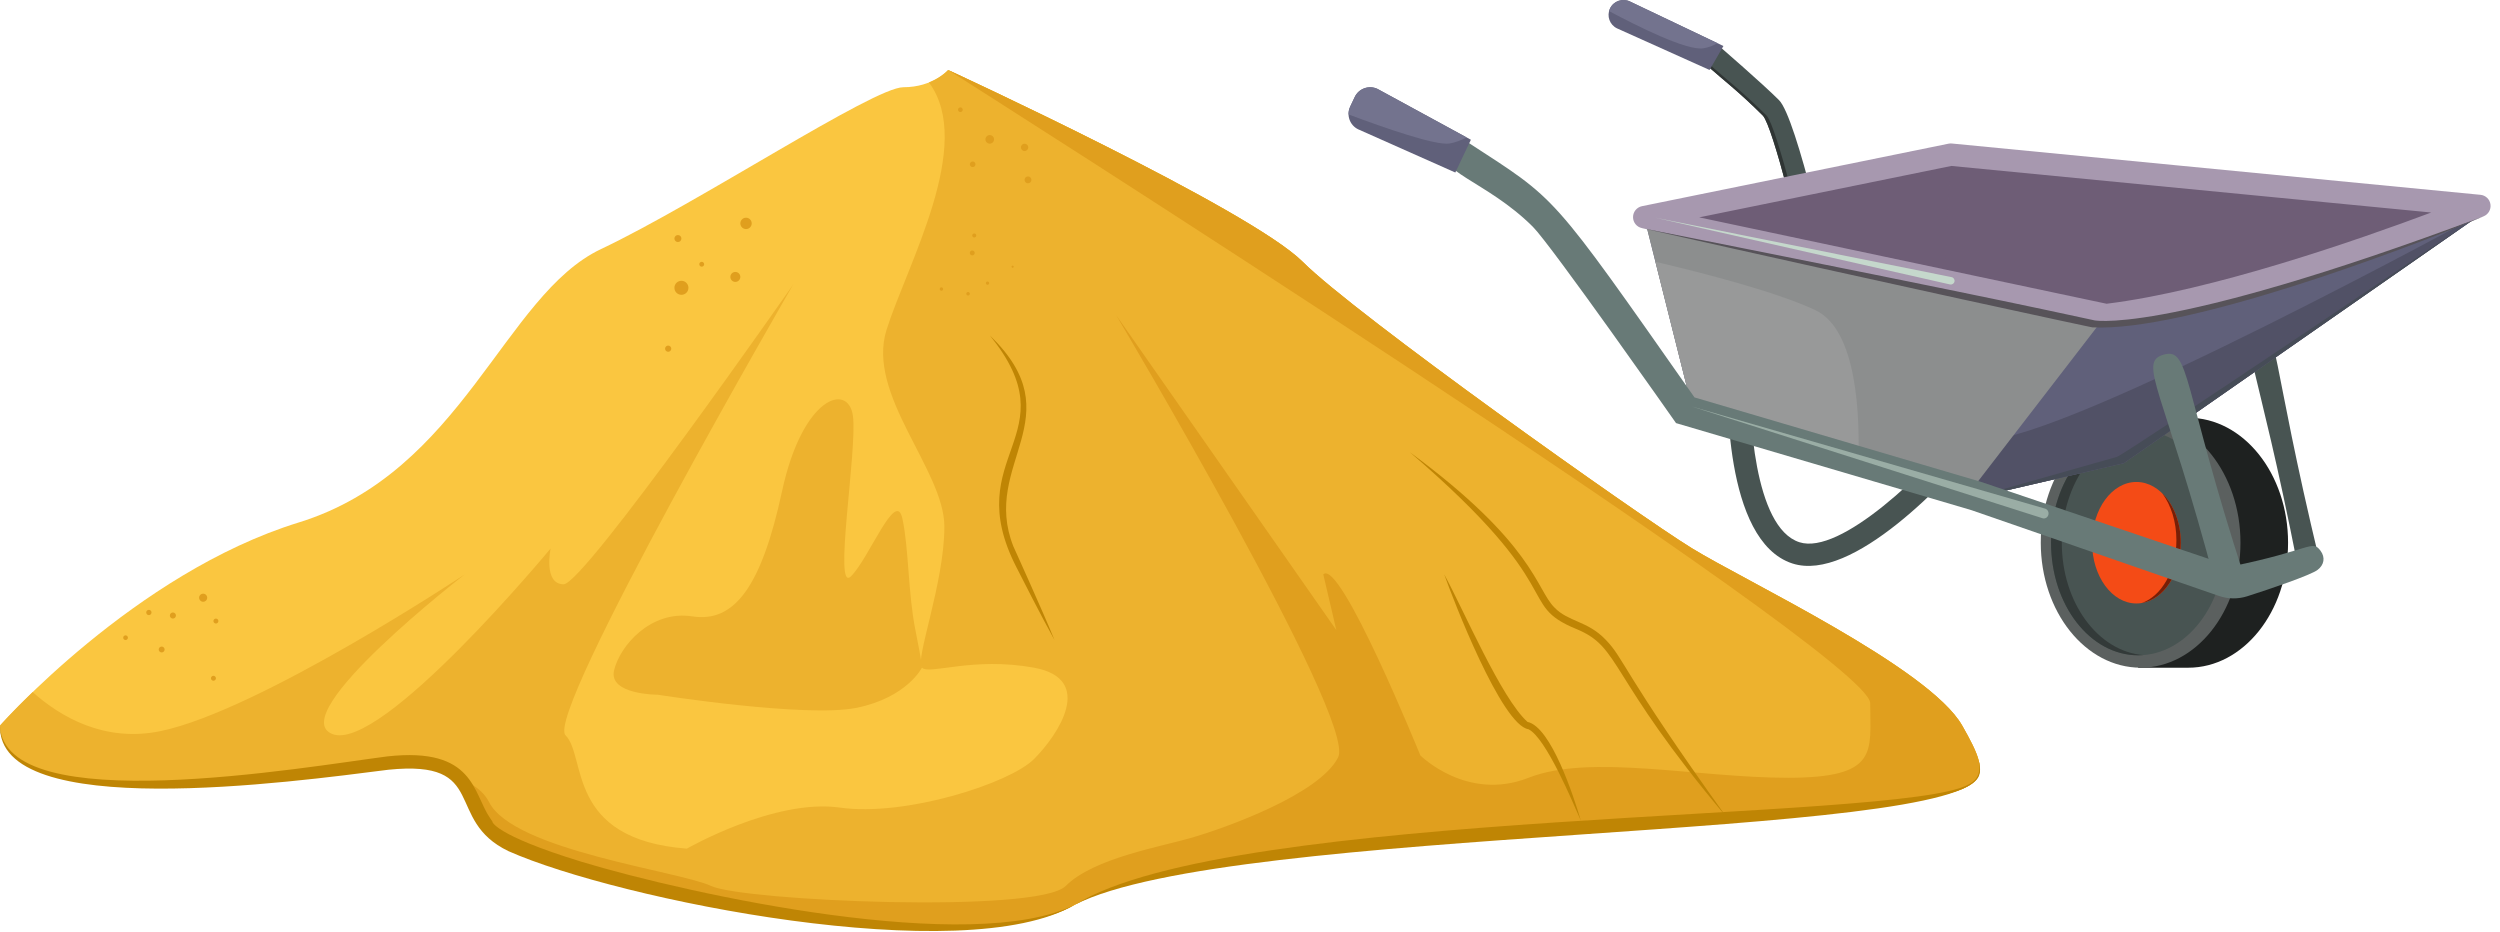 <svg width="220" height="82" viewBox="0 0 220 82" fill="none" xmlns="http://www.w3.org/2000/svg">
<path d="M53.161 26.88C53.161 27.138 52.953 27.346 52.696 27.346C52.438 27.346 52.23 27.138 52.23 26.88C52.23 26.623 52.438 26.415 52.696 26.415C52.953 26.415 53.161 26.623 53.161 26.88Z" fill="#E09F1E"/>
<path d="M50.562 36.032C50.562 36.176 50.446 36.291 50.301 36.291C50.157 36.291 50.041 36.174 50.041 36.032C50.041 35.89 50.157 35.773 50.301 35.773C50.446 35.773 50.562 35.89 50.562 36.032Z" fill="#E09F1E"/>
<path d="M55.023 32.078C55.023 32.154 54.961 32.214 54.886 32.214C54.812 32.214 54.748 32.152 54.748 32.078C54.748 32.004 54.81 31.939 54.886 31.939C54.963 31.939 55.023 32.001 55.023 32.078Z" fill="#E09F1E"/>
<path d="M157.737 49.588C151.619 47.61 151.983 34.073 152.045 32.537C152.098 31.228 154.065 31.318 154.014 32.615C153.863 36.376 154.351 46.422 158.344 47.715C161.94 48.88 169.448 41.673 173.338 36.86C174.154 35.847 175.692 37.08 174.872 38.097C171.394 42.404 162.982 51.283 157.739 49.588H157.737Z" fill="#485452"/>
<path d="M202.194 49.774C198.572 31.35 196.834 29.468 198.677 29.065C200.516 28.663 199.721 31.055 204.12 49.355C204.235 49.886 203.899 49.941 203.368 50.056C202.826 50.174 202.31 50.297 202.194 49.774Z" fill="#485452"/>
<path d="M160.157 28.758C158.36 20.414 155.996 11.19 155.151 10.193C150.891 5.936 148.772 5.329 149.83 4.102C150.186 3.69 150.808 3.645 151.22 4.001C151.377 4.137 155.069 7.326 156.554 8.812C158.117 10.374 161.181 24.157 162.085 28.346C162.359 29.62 160.433 30.034 160.157 28.762V28.758Z" fill="#485452"/>
<path d="M160.487 28.758C158.689 20.414 156.325 11.19 155.481 10.193C151.22 5.936 149.101 5.329 150.159 4.102C150.316 3.921 150.524 3.812 150.742 3.775C150.413 3.719 150.065 3.832 149.83 4.102C148.772 5.329 150.891 5.936 155.151 10.193C155.996 11.19 158.36 20.416 160.157 28.758C160.289 29.365 160.796 29.59 161.261 29.517C160.909 29.462 160.588 29.223 160.487 28.758Z" fill="#2F3534"/>
<path d="M192.563 36.759C192.489 36.759 188.375 36.763 188.375 36.763L188.156 58.759H192.563C197.415 58.759 201.35 53.835 201.35 47.76C201.35 41.685 197.417 36.761 192.563 36.761V36.759Z" fill="#1E2120"/>
<path d="M197.162 47.758C197.162 53.833 193.229 58.757 188.375 58.757C183.521 58.757 179.588 53.833 179.588 47.758C179.588 41.683 183.521 36.759 188.375 36.759C193.229 36.759 197.162 41.683 197.162 47.758Z" fill="#5B605F"/>
<path d="M195.822 47.758C195.822 53.227 192.391 57.664 188.159 57.664C183.927 57.664 180.494 53.229 180.494 47.758C180.494 42.286 183.925 37.852 188.159 37.852C192.393 37.852 195.822 42.286 195.822 47.758Z" fill="#485452"/>
<path d="M181.439 47.76C181.439 42.493 184.619 38.189 188.631 37.874C188.474 37.862 188.316 37.855 188.157 37.855C183.925 37.855 180.492 42.29 180.492 47.761C180.492 53.233 183.923 57.668 188.157 57.668C188.316 57.668 188.474 57.661 188.631 57.649C184.619 57.334 181.439 53.028 181.439 47.764V47.76Z" fill="#333A39"/>
<path d="M191.906 47.759C191.906 50.711 190.16 53.105 188.006 53.105C185.852 53.105 184.105 50.711 184.105 47.759C184.105 44.807 185.852 42.413 188.006 42.413C190.16 42.413 191.906 44.807 191.906 47.759Z" fill="#F44B16"/>
<path d="M190.287 43.421C191.049 44.459 191.524 45.918 191.524 47.534C191.524 50.208 190.227 52.452 188.477 53.064C190.41 52.746 191.907 50.49 191.907 47.756C191.907 45.972 191.269 44.391 190.287 43.419V43.421Z" fill="#771F07"/>
<path d="M144.691 19.11L171.668 13.609L218.678 18.616C218.678 18.616 190.194 27.206 185.34 27.727C179.619 28.341 144.693 19.108 144.693 19.108L144.691 19.11Z" fill="#6E5D76"/>
<path d="M171.668 13.61L144.691 19.111L185.338 27.73C198.394 26.17 218.184 18.127 218.184 18.127L171.668 13.612V13.61Z" fill="#6E5D76"/>
<g style="mix-blend-mode:multiply" opacity="0.32">
<path d="M171.098 24.708L171.668 13.61L144.691 19.109L171.098 24.708Z" fill="#6E5D76"/>
</g>
<path d="M149.125 36.758L144.691 19.109L185.338 27.729L218.678 18.617L186.899 40.754L172.774 44.037L149.125 36.758Z" fill="#60607A"/>
<path d="M218.677 18.617C218.677 18.617 181.89 38.728 174.664 38.728L172.775 44.037L186.898 40.754L218.677 18.617Z" fill="#515166"/>
<path d="M172.773 44.037L186.896 40.754L218.675 18.617C218.675 18.617 187.02 40 186.28 40.206C185.541 40.412 172.773 44.037 172.773 44.037Z" fill="#464C57"/>
<path d="M172.774 44.035L185.338 27.727L144.691 19.107L149.125 36.756L172.774 44.035Z" fill="#8C8E8E"/>
<path d="M159.747 27.29C156.312 25.678 149.87 24.021 145.68 23.039L149.127 36.758L163.517 41.186C163.709 36.622 163.441 29.023 159.747 27.29Z" fill="#989999"/>
<path d="M185.338 28.712C185.27 28.712 185.2 28.706 185.134 28.692L144.488 20.072C144.03 19.976 143.705 19.572 143.707 19.105C143.707 18.638 144.039 18.236 144.496 18.143L171.473 12.643C171.57 12.622 171.668 12.618 171.765 12.629L218.281 17.143C218.732 17.186 219.096 17.532 219.16 17.981C219.226 18.43 218.977 18.864 218.557 19.035C217.743 19.364 198.495 27.148 185.455 28.704C185.416 28.708 185.377 28.71 185.338 28.71V28.712ZM149.529 19.128L185.381 26.73C194.706 25.581 207.593 21.081 213.948 18.701L171.718 14.603L149.527 19.128H149.529Z" fill="#A798AF"/>
<path d="M184.276 28.183C181.954 27.708 178.572 26.833 144.484 20.073C166.426 25.03 184.307 28.867 184.141 28.809C192.184 29.213 211.05 22.205 218.552 19.037C189.54 29.907 183.823 28.087 184.274 28.183H184.276Z" fill="#575359"/>
<g style="mix-blend-mode:screen">
<path d="M145.68 19.158L171.738 24.387C171.915 24.422 172.031 24.595 171.996 24.774C171.961 24.951 171.788 25.066 171.608 25.031C171.608 25.031 171.602 25.031 171.6 25.031L145.68 19.16V19.158Z" fill="#C5D8CC"/>
</g>
<path d="M194.999 51.575C190.438 34.252 188.066 31.894 190.389 31.213C192.726 30.532 192.022 33.893 197.522 50.836C197.726 51.532 197.328 52.262 196.632 52.466C195.928 52.672 195.203 52.264 195.001 51.577L194.999 51.575Z" fill="#687A77"/>
<path d="M204.209 48.469C203.453 47.456 203.403 48.411 196.344 49.848L174.295 42.394L149.116 34.972C136.266 16.665 137.127 17.711 129.149 12.511C128.539 12.115 127.726 12.286 127.33 12.894C125.951 15.008 130.778 15.848 134.892 19.957C136.513 21.577 147.444 37.165 147.491 37.233L173.502 44.899L195.253 52.438C196.06 52.718 196.935 52.732 197.751 52.473C199.738 51.841 203.309 50.626 203.943 50.153C204.524 49.718 204.643 49.053 204.209 48.471V48.469Z" fill="#687A77"/>
<g style="mix-blend-mode:screen">
<path opacity="0.54" d="M148.877 35.773L179.94 44.752C180.164 44.8 180.31 45.032 180.265 45.271C180.22 45.51 180.001 45.664 179.777 45.615C179.775 45.615 179.771 45.615 179.767 45.613L148.877 35.773Z" fill="#C5D8CC"/>
</g>
<path d="M119.53 11.384L128.068 15.182L129.438 12.298L121.219 7.824C120.469 7.468 119.569 7.787 119.215 8.539L118.816 9.381C118.459 10.13 118.779 11.028 119.53 11.386V11.384Z" fill="#60607A"/>
<path d="M141.681 0.748C141.368 1.403 141.646 2.187 142.301 2.498L150.44 6.158L151.661 4.05L143.432 0.129C142.777 -0.184 141.992 0.094 141.681 0.748Z" fill="#60607A"/>
<path d="M121.22 7.824C120.471 7.468 119.571 7.787 119.216 8.539L118.817 9.381C118.712 9.605 118.665 9.84 118.673 10.072C121.828 11.254 126.377 12.837 127.567 12.627C128.069 12.539 128.584 12.341 129.07 12.098L121.222 7.826L121.22 7.824Z" fill="#73738E"/>
<path d="M143.433 0.129C142.778 -0.184 141.993 0.094 141.682 0.748C141.647 0.822 141.618 0.901 141.598 0.977C144.077 2.302 148.437 4.481 149.893 4.25C150.372 4.174 150.784 4.009 151.134 3.799L143.433 0.129Z" fill="#73738E"/>
<path d="M0.004 63.847C0.004 63.847 11.829 50.443 26.281 45.98C40.733 41.519 44.345 25.962 52.885 21.921C61.425 17.878 76.864 7.677 79.491 7.677C82.119 7.677 83.433 6.16 83.433 6.16C83.433 6.16 109.992 18.397 114.636 23.039C119.279 27.683 144.135 45.327 148.876 48.242C153.616 51.157 169.767 58.758 172.667 63.847C175.564 68.936 175.155 69.592 165.013 70.906C154.87 72.219 105.109 73.533 94.599 79.608C84.088 85.683 46.61 76.557 43.359 73.306C40.107 70.055 43.031 65.49 30.385 67.624C17.739 69.759 0.002 70.416 0.002 63.849L0.004 63.847Z" fill="#FAC640"/>
<path d="M94.6 79.608C105.111 73.533 154.872 72.219 165.014 70.906C175.157 69.592 175.566 68.936 172.669 63.847C169.771 58.758 153.618 51.157 148.878 48.242C144.137 45.327 119.281 27.683 114.638 23.039C109.994 18.397 83.435 6.16 83.435 6.16C83.435 6.16 82.873 6.809 81.75 7.257C85.809 12.725 79.821 23.296 78.015 29.025C76.209 34.754 83.105 41.354 83.105 46.349C83.105 51.343 80.478 58.099 81.135 58.756C81.791 59.413 85.568 57.772 90.988 58.756C96.409 59.742 93.124 64.666 90.988 66.801C88.853 68.936 79.656 71.89 73.909 71.068C68.161 70.247 60.443 74.681 60.443 74.681C49.767 73.86 51.637 66.574 49.767 64.705C47.899 62.838 69.802 25.036 69.802 25.036C69.802 25.036 51.408 51.417 49.602 51.417C47.796 51.417 48.453 48.269 48.453 48.269C48.453 48.269 33.509 66.309 29.238 64.59C24.969 62.871 40.898 50.546 40.898 50.546C40.898 50.546 22.831 62.531 14.129 64.337C9.188 65.362 5.307 63.073 2.873 60.901C1.04 62.669 0.004 63.843 0.004 63.843C0.004 70.41 17.741 69.753 30.387 67.618C43.033 65.483 40.109 70.049 43.361 73.3C46.612 76.552 84.09 85.676 94.6 79.601V79.608Z" fill="#EDB22E"/>
<path d="M57.894 61.138C57.894 61.138 70.95 63.191 75.384 62.287C79.817 61.383 81.131 58.756 81.131 58.756C81.131 58.756 81.214 58.711 80.557 55.45C79.9 52.189 79.982 48.249 79.408 45.622C78.833 42.995 76.492 49.112 74.892 50.711C73.289 52.313 75.466 39.547 75.056 36.593C74.647 33.639 70.623 34.87 68.817 43.242C67.011 51.615 64.628 54.816 60.934 54.242C57.239 53.667 54.529 56.868 54.035 59.003C53.543 61.138 57.894 61.138 57.894 61.138Z" fill="#EDB22E"/>
<path d="M172.67 63.847C169.772 58.758 153.619 51.157 148.879 48.242C144.138 45.327 119.282 27.683 114.638 23.039C109.995 18.397 83.436 6.16 83.436 6.16C83.436 6.16 164.579 57.609 164.579 61.877C164.579 66.144 165.386 68.444 157.34 68.444C149.295 68.444 139.931 66.309 134.513 68.444C129.093 70.578 124.989 66.474 124.989 66.474C124.989 66.474 117.927 49.07 116.449 50.548L117.598 55.45L98.218 27.728C98.218 27.728 119.404 63.355 117.76 66.638C116.119 69.922 107.742 72.878 104.949 73.697C102.157 74.517 96.245 75.503 93.782 77.965C91.319 80.427 65.369 79.278 62.577 77.965C59.785 76.651 45.17 74.846 43.034 70.576C42.567 69.644 41.642 68.985 40.478 68.528C41.658 69.808 41.772 71.713 43.362 73.302C46.613 76.555 84.091 85.678 94.601 79.603C105.112 73.528 154.873 72.215 165.015 70.902C175.157 69.588 175.567 68.931 172.67 63.843V63.847Z" fill="#E09F1E"/>
<path d="M60.583 25.327C60.583 25.668 60.307 25.944 59.965 25.944C59.624 25.944 59.348 25.668 59.348 25.327C59.348 24.985 59.626 24.709 59.965 24.709C60.305 24.709 60.583 24.985 60.583 25.327Z" fill="#E09F1E"/>
<path d="M66.151 19.658C66.151 19.934 65.927 20.159 65.651 20.159C65.375 20.159 65.15 19.934 65.15 19.658C65.15 19.383 65.375 19.158 65.651 19.158C65.927 19.158 66.151 19.383 66.151 19.658Z" fill="#E09F1E"/>
<path d="M65.149 24.369C65.149 24.612 64.953 24.808 64.71 24.808C64.467 24.808 64.272 24.612 64.272 24.369C64.272 24.126 64.467 23.931 64.71 23.931C64.953 23.931 65.149 24.126 65.149 24.369Z" fill="#E09F1E"/>
<path d="M59.965 20.991C59.965 21.162 59.828 21.3 59.657 21.3C59.486 21.3 59.348 21.162 59.348 20.991C59.348 20.82 59.486 20.683 59.657 20.683C59.828 20.683 59.965 20.82 59.965 20.991Z" fill="#E09F1E"/>
<path d="M61.967 23.253C61.967 23.372 61.87 23.467 61.752 23.467C61.634 23.467 61.537 23.37 61.537 23.253C61.537 23.136 61.634 23.039 61.752 23.039C61.87 23.039 61.967 23.136 61.967 23.253Z" fill="#E09F1E"/>
<path d="M59.073 30.684C59.073 30.834 58.95 30.958 58.799 30.958C58.649 30.958 58.525 30.834 58.525 30.684C58.525 30.534 58.649 30.41 58.799 30.41C58.95 30.41 59.073 30.532 59.073 30.684Z" fill="#E09F1E"/>
<path d="M87.477 12.264C87.477 12.473 87.306 12.642 87.098 12.642C86.89 12.642 86.719 12.472 86.719 12.264C86.719 12.056 86.89 11.885 87.098 11.885C87.306 11.885 87.477 12.054 87.477 12.264Z" fill="#E09F1E"/>
<path d="M90.487 12.969C90.487 13.148 90.342 13.292 90.163 13.292C89.984 13.292 89.84 13.148 89.84 12.969C89.84 12.79 89.986 12.646 90.163 12.646C90.34 12.646 90.487 12.79 90.487 12.969Z" fill="#E09F1E"/>
<path d="M90.766 15.828C90.766 15.995 90.63 16.131 90.463 16.131C90.296 16.131 90.16 15.995 90.16 15.828C90.16 15.661 90.294 15.525 90.463 15.525C90.632 15.525 90.766 15.661 90.766 15.828Z" fill="#E09F1E"/>
<path d="M85.843 14.457C85.843 14.593 85.732 14.704 85.596 14.704C85.459 14.704 85.348 14.595 85.348 14.457C85.348 14.319 85.459 14.21 85.596 14.21C85.732 14.21 85.843 14.321 85.843 14.457Z" fill="#E09F1E"/>
<path d="M84.72 9.656C84.72 9.769 84.627 9.862 84.513 9.862C84.4 9.862 84.307 9.769 84.307 9.656C84.307 9.542 84.4 9.449 84.513 9.449C84.627 9.449 84.72 9.542 84.72 9.656Z" fill="#E09F1E"/>
<path d="M85.559 22.475C85.678 22.475 85.776 22.378 85.776 22.259C85.776 22.14 85.678 22.043 85.559 22.043C85.439 22.043 85.342 22.14 85.342 22.259C85.342 22.378 85.439 22.475 85.559 22.475Z" fill="#E09F1E"/>
<path d="M82.993 25.435C82.993 25.517 82.927 25.584 82.844 25.584C82.761 25.584 82.695 25.517 82.695 25.435C82.695 25.352 82.761 25.286 82.844 25.286C82.927 25.286 82.993 25.352 82.993 25.435Z" fill="#E09F1E"/>
<path d="M85.343 25.85C85.343 25.935 85.275 26.005 85.188 26.005C85.101 26.005 85.033 25.937 85.033 25.85C85.033 25.764 85.101 25.695 85.188 25.695C85.275 25.695 85.343 25.764 85.343 25.85Z" fill="#E09F1E"/>
<path d="M87.047 24.917C87.047 24.998 86.983 25.062 86.902 25.062C86.822 25.062 86.758 24.998 86.758 24.917C86.758 24.837 86.822 24.773 86.902 24.773C86.983 24.773 87.047 24.837 87.047 24.917Z" fill="#E09F1E"/>
<path d="M89.204 23.47C89.204 23.521 89.162 23.563 89.111 23.563C89.059 23.563 89.018 23.521 89.018 23.47C89.018 23.418 89.059 23.377 89.111 23.377C89.162 23.377 89.204 23.418 89.204 23.47Z" fill="#E09F1E"/>
<path d="M85.912 20.723C85.912 20.82 85.831 20.9 85.734 20.9C85.637 20.9 85.557 20.822 85.557 20.723C85.557 20.623 85.637 20.545 85.734 20.545C85.831 20.545 85.912 20.623 85.912 20.723Z" fill="#E09F1E"/>
<path d="M51.184 75.838C43.338 73.434 43.28 72.236 43.338 72.301L43.136 72.005C41.604 69.808 41.781 65.716 34.094 66.562C26.952 67.476 0.313 72.17 0.002 63.847C-0.249 72.394 25.731 68.808 34.18 67.737C43.114 66.832 39.001 72.153 44.755 74.906C54.347 79.163 84.862 85.349 94.598 79.608C85.591 84.134 60.768 78.737 51.182 75.838H51.184Z" fill="#BF8504"/>
<path d="M174.12 66.913C174.311 67.874 174.12 68.574 173.239 69.031C167.244 72.393 108.397 71.061 94.6 79.609C108.36 72.591 172.466 74.013 174.176 68.194C174.305 67.765 174.233 67.323 174.12 66.913Z" fill="#BF8504"/>
<path d="M89.177 48.084C86.279 40.778 94.576 36.735 87.115 29.527C94.294 38.408 84.335 39.989 89.455 49.937C89.702 50.418 91.631 54.235 92.795 56.32C91.798 53.86 89.146 48.014 89.177 48.084Z" fill="#BF8504"/>
<path d="M134.419 63.526C132.098 61.439 128.811 53.69 127.092 50.547C127.843 52.68 132.137 63.829 134.511 64.175C136.054 64.947 138.391 70.581 139.118 72.222C138.515 70.172 136.511 63.973 134.419 63.526Z" fill="#BF8504"/>
<path d="M141.297 56.293C139.703 54.62 138.011 54.737 136.781 53.45C135.162 51.824 135.033 47.869 124.057 39.787C138.239 51.953 133.352 53.141 138.709 55.35C142.714 56.989 141.363 59.342 151.919 71.891C142.65 58.955 142.982 58.033 141.297 56.293Z" fill="#BF8504"/>
<path d="M18.234 52.6C18.234 52.798 18.075 52.956 17.878 52.956C17.68 52.956 17.521 52.798 17.521 52.6C17.521 52.403 17.68 52.244 17.878 52.244C18.075 52.244 18.234 52.403 18.234 52.6Z" fill="#E09F1E"/>
<path d="M19.219 54.653C19.219 54.774 19.12 54.871 19 54.871C18.88 54.871 18.781 54.772 18.781 54.653C18.781 54.533 18.88 54.435 19 54.435C19.12 54.435 19.219 54.533 19.219 54.653Z" fill="#E09F1E"/>
<path d="M13.334 53.899C13.334 54.026 13.231 54.131 13.101 54.131C12.97 54.131 12.867 54.026 12.867 53.899C12.867 53.771 12.97 53.666 13.101 53.666C13.231 53.666 13.334 53.771 13.334 53.899Z" fill="#E09F1E"/>
<path d="M14.487 57.156C14.487 57.3 14.37 57.415 14.227 57.415C14.085 57.415 13.967 57.298 13.967 57.156C13.967 57.014 14.085 56.897 14.227 56.897C14.37 56.897 14.487 57.014 14.487 57.156Z" fill="#E09F1E"/>
<path d="M19.002 59.687C19.002 59.808 18.903 59.905 18.783 59.905C18.664 59.905 18.564 59.806 18.564 59.687C18.564 59.568 18.664 59.469 18.783 59.469C18.903 59.469 19.002 59.568 19.002 59.687Z" fill="#E09F1E"/>
<path d="M15.483 54.166C15.483 54.314 15.363 54.434 15.215 54.434C15.067 54.434 14.947 54.314 14.947 54.166C14.947 54.018 15.067 53.898 15.215 53.898C15.363 53.898 15.483 54.018 15.483 54.166Z" fill="#E09F1E"/>
<path d="M11.255 56.118C11.255 56.231 11.162 56.324 11.048 56.324C10.935 56.324 10.842 56.231 10.842 56.118C10.842 56.004 10.935 55.911 11.048 55.911C11.162 55.911 11.255 56.004 11.255 56.118Z" fill="#E09F1E"/>
</svg>
